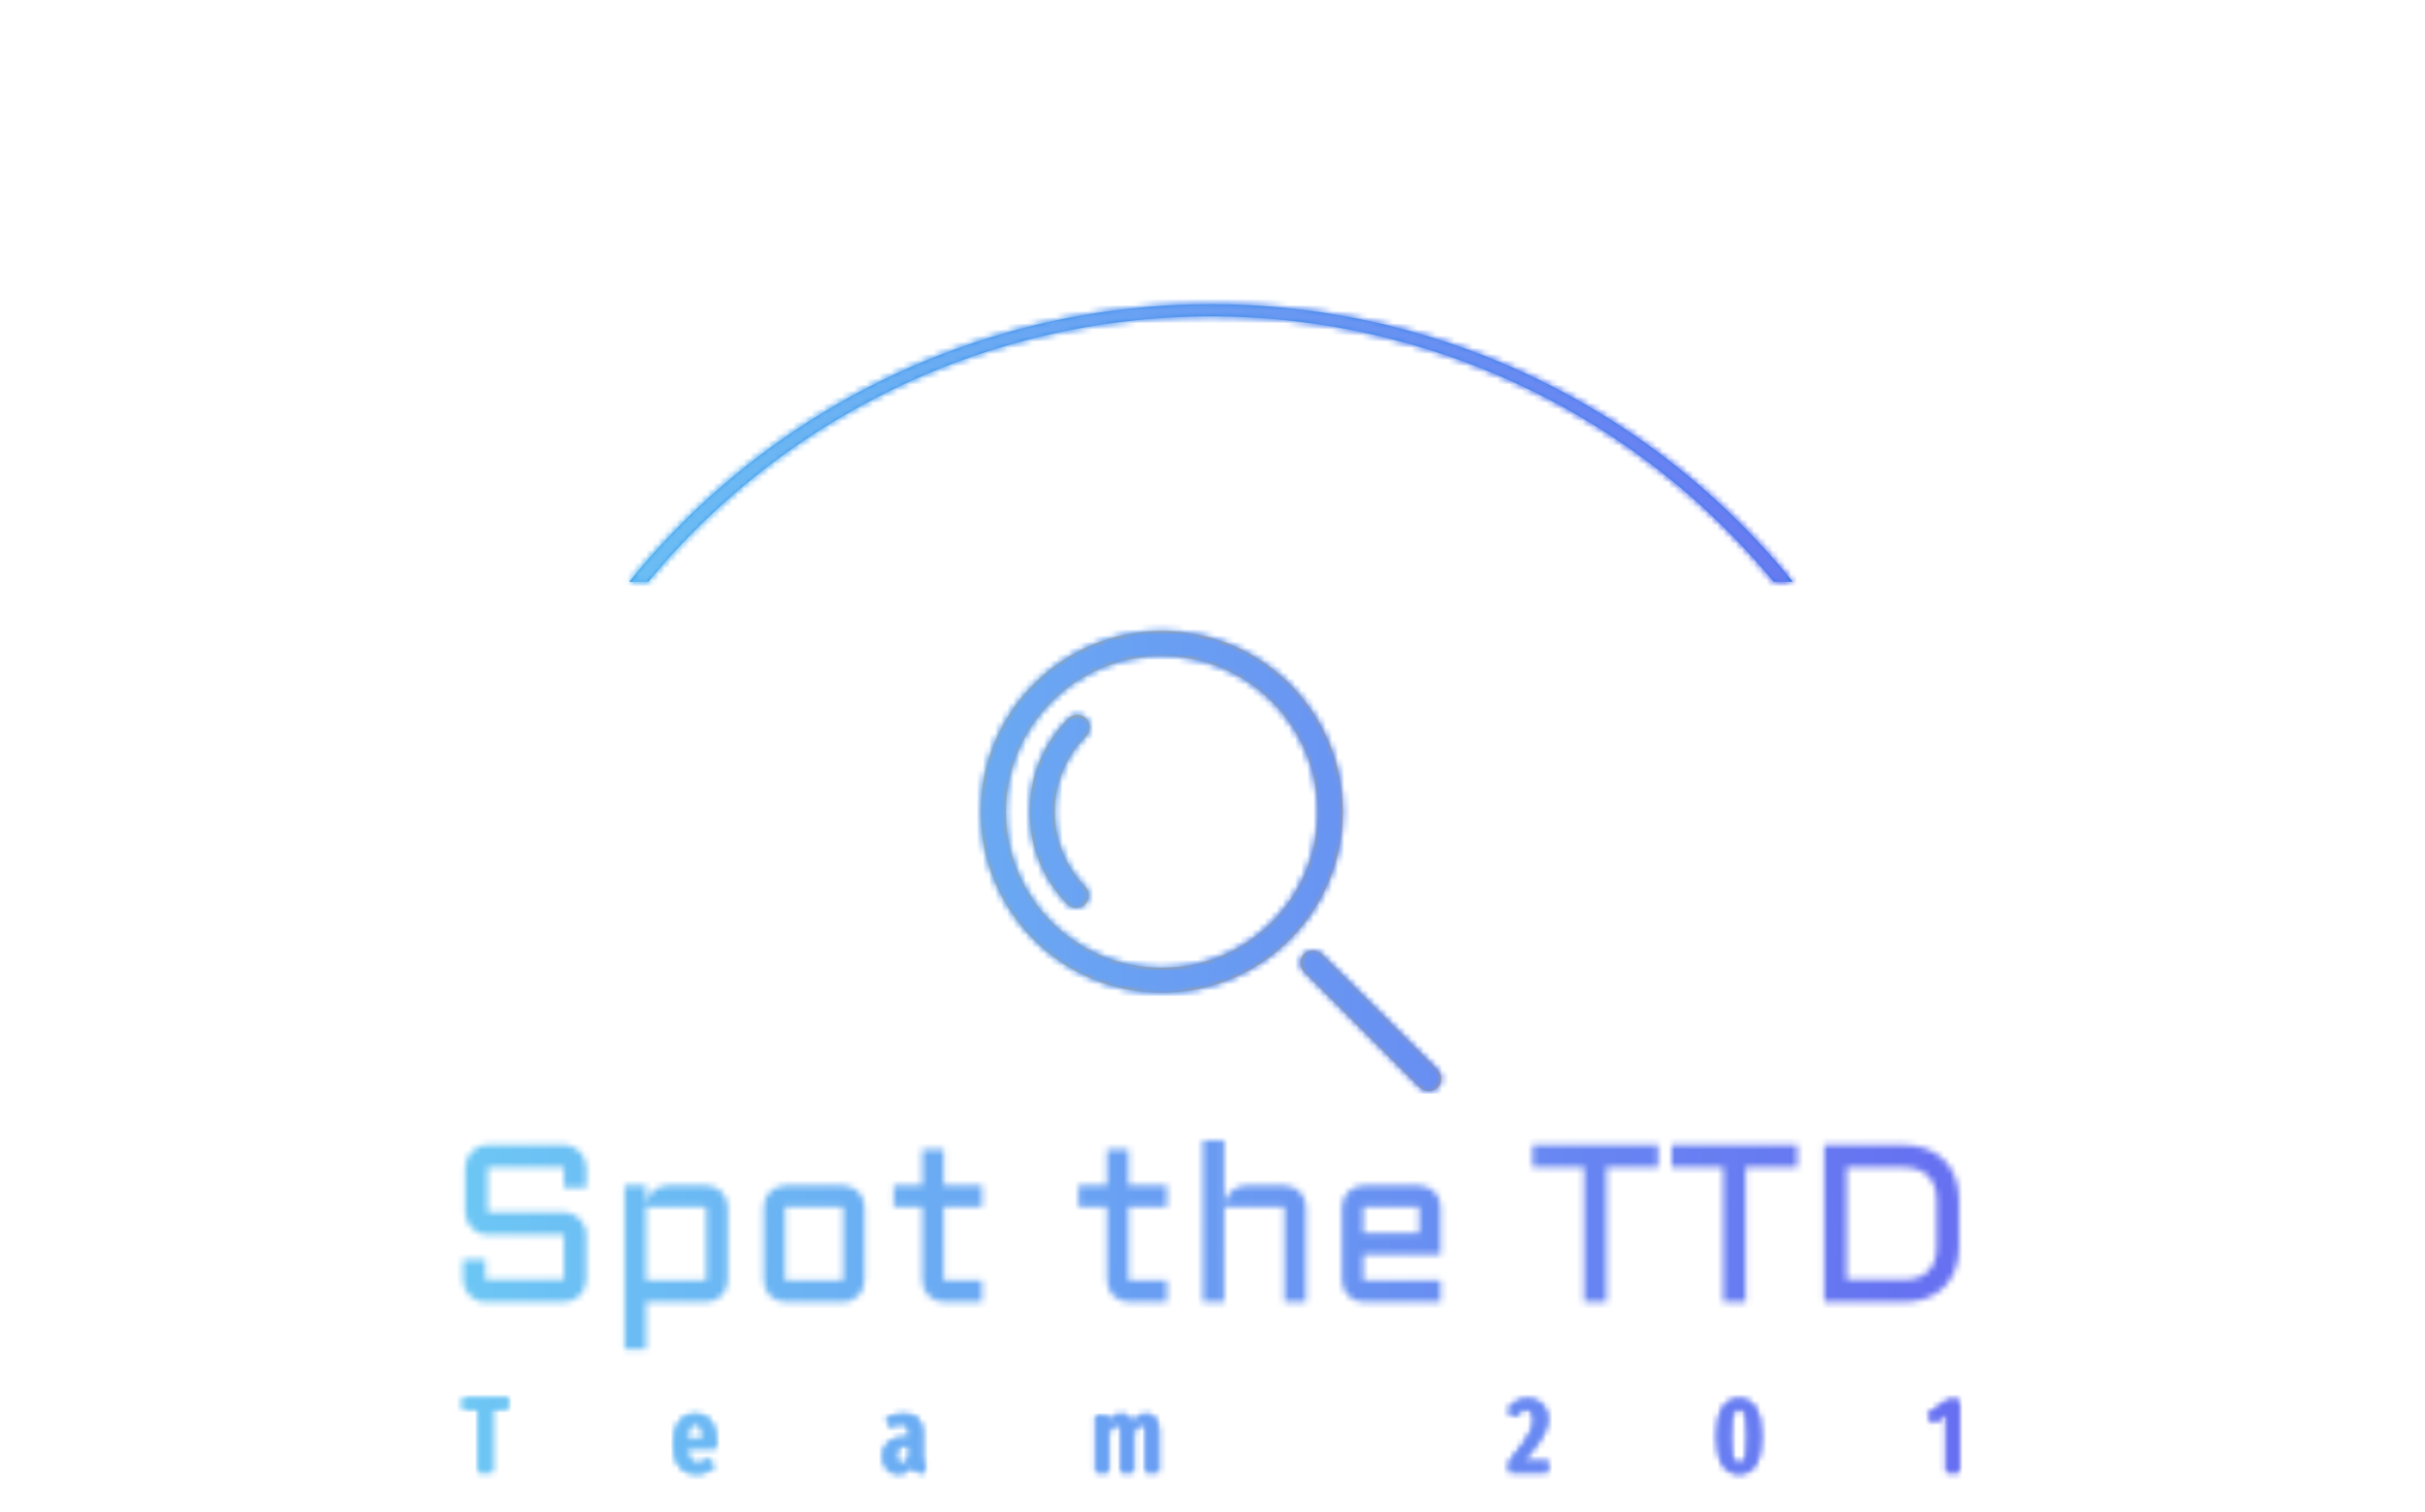 <svg xmlns="http://www.w3.org/2000/svg" version="1.1" xmlns:xlink="http://www.w3.org/1999/xlink" xmlns:svgjs="http://svgjs.dev/svgjs" width="2000" height="1247" viewBox="0 0 2000 1247"><g transform="matrix(1,0,0,1,-1.212,244.463)"><svg viewBox="0 0 396 247" data-background-color="#0b2943" preserveAspectRatio="xMidYMid meet" height="1247" width="2000" xmlns="http://www.w3.org/2000/svg" xmlns:xlink="http://www.w3.org/1999/xlink"><g id="tight-bounds" transform="matrix(1,0,0,1,0.24,-0.1)"><svg viewBox="0 0 395.52 247.2" height="247.2" width="395.52"><g><svg></svg></g><g><svg viewBox="0 0 395.52 247.2" height="247.2" width="395.52"><g transform="matrix(1,0,0,1,75.544,54.768)"><svg viewBox="0 0 244.431 137.665" height="137.665" width="244.431"><g><svg viewBox="0 0 244.431 137.665" height="137.665" width="244.431"><g transform="matrix(1,0,0,1,0,83.25)"><svg viewBox="0 0 244.431 54.415" height="54.415" width="244.431"><g id="textblocktransform"><svg viewBox="0 0 244.431 54.415" height="54.415" width="244.431" id="textblock"><g><svg viewBox="0 0 244.431 34.093" height="34.093" width="244.431"><g transform="matrix(1,0,0,1,0,0)"><svg width="244.431" viewBox="4 -36.01 333.42 46.51" height="34.093" data-palette-color="url(#872e5a3e-8627-41da-8c2d-63936bee1890)"></svg></g></svg></g><g transform="matrix(1,0,0,1,0,42.141)"><svg viewBox="0 0 244.431 12.273" height="12.273" width="244.431"><g transform="matrix(1,0,0,1,0,0)"><svg width="244.431" viewBox="0.4 -34.55 703.01 35.3" height="12.273" data-palette-color="url(#b297b1ea-d342-450c-a66c-5e5a397fcadf)"></svg></g></svg></g></svg></g></svg></g><g transform="matrix(1,0,0,1,84.616,0)"><svg viewBox="0 0 75.2 75.201" height="75.201" width="75.2"><g><svg xmlns="http://www.w3.org/2000/svg" xmlns:xlink="http://www.w3.org/1999/xlink" version="1.1" x="0" y="0" viewBox="0.027 0.027 23.947 23.947" style="enable-background:new 0 0 24 24;" xml:space="preserve" height="75.201" width="75.2" class="icon-icon-0" data-fill-palette-color="accent" id="icon-0"><g fill="#ffa500" data-fill-palette-color="accent"><g fill="#ffa500" data-fill-palette-color="accent"><path d="M9.439 18.852c-5.19 0-9.412-4.223-9.412-9.413s4.222-9.412 9.412-9.412 9.413 4.222 9.413 9.412S14.629 18.852 9.439 18.852zM9.439 1.327c-4.473 0-8.112 3.639-8.112 8.112s3.639 8.112 8.112 8.112 8.112-3.639 8.112-8.112S13.912 1.327 9.439 1.327z" fill="#ffa500" data-fill-palette-color="accent"></path></g><g fill="#ffa500" data-fill-palette-color="accent"><path d="M4.99 14.438c-0.169 0-0.337-0.065-0.465-0.196C3.263 12.95 2.568 11.245 2.568 9.44c0-1.836 0.715-3.562 2.013-4.859 0.254-0.254 0.665-0.254 0.919 0s0.254 0.665 0 0.919C4.447 6.552 3.868 7.951 3.868 9.44c0 1.463 0.564 2.846 1.587 3.894 0.251 0.257 0.246 0.668-0.011 0.919C5.318 14.377 5.154 14.438 4.99 14.438z" fill="#ffa500" data-fill-palette-color="accent"></path></g><g fill="#ffa500" data-fill-palette-color="accent"><path d="M23.323 23.974c-0.166 0-0.333-0.063-0.46-0.19l-6.024-6.024c-0.254-0.254-0.254-0.666 0-0.92s0.666-0.254 0.92 0l6.024 6.024c0.254 0.254 0.254 0.666 0 0.92C23.656 23.91 23.489 23.974 23.323 23.974z" fill="#ffa500" data-fill-palette-color="accent"></path></g></g></svg></g></svg></g><g></g></svg></g></svg></g><g><path d="M102.755 46.719A122.216 122.216 0 0 1 292.765 46.719L289.691 46.719A119.141 119.141 0 0 0 105.829 46.719L102.755 46.719M102.755 200.481A122.216 122.216 0 0 0 292.765 200.481L289.691 200.481A119.141 119.141 0 0 1 105.829 200.481L102.755 200.481" fill="#0074d9" stroke="transparent" data-fill-palette-color="tertiary"></path></g></svg></g><defs></defs><mask id="e224324a-5fdf-4995-a605-43f9048a8d25"><g id="SvgjsG3775"><svg viewBox="0 0 395.52 247.2" height="247.2" width="395.52"><g><svg></svg></g><g><svg viewBox="0 0 395.52 247.2" height="247.2" width="395.52"><g transform="matrix(1,0,0,1,75.544,54.768)"><svg viewBox="0 0 244.431 137.665" height="137.665" width="244.431"><g><svg viewBox="0 0 244.431 137.665" height="137.665" width="244.431"><g transform="matrix(1,0,0,1,0,83.25)"><svg viewBox="0 0 244.431 54.415" height="54.415" width="244.431"><g id="SvgjsG3774"><svg viewBox="0 0 244.431 54.415" height="54.415" width="244.431" id="SvgjsSvg3773"><g><svg viewBox="0 0 244.431 34.093" height="34.093" width="244.431"><g transform="matrix(1,0,0,1,0,0)"><svg width="244.431" viewBox="4 -36.01 333.42 46.51" height="34.093" data-palette-color="url(#872e5a3e-8627-41da-8c2d-63936bee1890)"><path d="M26.49-14.99L9.5-14.99Q8.47-14.99 7.56-15.39 6.64-15.8 5.96-16.47 5.27-17.14 4.88-18.05 4.49-18.97 4.49-20L4.49-20 4.49-30Q4.49-31.03 4.88-31.95 5.27-32.86 5.96-33.53 6.64-34.2 7.56-34.61 8.47-35.01 9.5-35.01L9.5-35.01 26.49-35.01Q27.51-35.01 28.43-34.61 29.35-34.2 30.03-33.53 30.71-32.86 31.1-31.95 31.49-31.03 31.49-30L31.49-30 31.49-25.49 26.49-25.49 26.49-30 9.5-30 9.5-20 26.49-20Q27.51-20 28.43-19.6 29.35-19.21 30.03-18.53 30.71-17.85 31.1-16.93 31.49-16.02 31.49-14.99L31.49-14.99 31.49-5Q31.49-3.98 31.1-3.06 30.71-2.15 30.03-1.46 29.35-0.78 28.43-0.39 27.51 0 26.49 0L26.49 0 9.01 0Q7.98 0 7.07-0.39 6.15-0.78 5.47-1.46 4.79-2.15 4.39-3.06 4-3.98 4-5L4-5 4-9.5 9.01-9.5 9.01-5 26.49-5 26.49-14.99ZM63.01-21.19L63.01-4.81Q63.01-3.81 62.63-2.93 62.25-2.05 61.61-1.4 60.96-0.76 60.08-0.38 59.2 0 58.2 0L58.2 0 44.8 0 44.8 10.5 40.01 10.5 40.01-26 44.8-26 44.8-21.61Q44.87-22.53 45.29-23.33 45.7-24.12 46.34-24.72 46.97-25.32 47.81-25.66 48.65-26 49.61-26L49.61-26 58.2-26Q59.2-26 60.08-25.62 60.96-25.24 61.61-24.6 62.25-23.95 62.63-23.07 63.01-22.19 63.01-21.19L63.01-21.19ZM44.8-4.81L58.2-4.81 58.2-21.19 44.8-21.19 44.8-4.81ZM93.5-21.19L93.5-4.81Q93.5-3.81 93.12-2.93 92.74-2.05 92.1-1.4 91.45-0.76 90.58-0.38 89.72 0 88.72 0L88.72 0 75.8 0Q74.82 0 73.95-0.38 73.07-0.76 72.42-1.4 71.77-2.05 71.39-2.93 71.02-3.81 71.02-4.81L71.02-4.81 71.02-21.19Q71.02-22.19 71.39-23.07 71.77-23.95 72.42-24.6 73.07-25.24 73.95-25.62 74.82-26 75.8-26L75.8-26 88.72-26Q89.72-26 90.58-25.62 91.45-25.24 92.1-24.6 92.74-23.95 93.12-23.07 93.5-22.19 93.5-21.19L93.5-21.19ZM88.72-21.19L75.8-21.19 75.8-4.81 88.72-4.81 88.72-21.19ZM99.99-21.19L99.99-26 106.34-26 106.34-34.01 111.15-34.01 111.15-26 119.69-26 119.69-21.19 111.15-21.19 111.15-4.81 119.69-4.81 119.69 0 111.15 0Q110.17 0 109.29-0.38 108.42-0.76 107.76-1.4 107.1-2.05 106.72-2.93 106.34-3.81 106.34-4.81L106.34-4.81 106.34-21.19 99.99-21.19ZM141.17-21.19L141.17-26 147.52-26 147.52-34.01 152.33-34.01 152.33-26 160.88-26 160.88-21.19 152.33-21.19 152.33-4.81 160.88-4.81 160.88 0 152.33 0Q151.35 0 150.48-0.38 149.6-0.76 148.94-1.4 148.28-2.05 147.9-2.93 147.52-3.81 147.52-4.81L147.52-4.81 147.52-21.19 141.17-21.19ZM191.88-21.19L191.88 0 187.07 0 187.07-21.19 173.67-21.19 173.67 0 168.88 0 168.88-36.01 173.67-36.01 173.67-21.41Q173.72-22.36 174.11-23.21 174.5-24.05 175.14-24.67 175.79-25.29 176.65-25.65 177.5-26 178.48-26L178.48-26 187.07-26Q188.07-26 188.95-25.62 189.83-25.24 190.48-24.6 191.12-23.95 191.5-23.07 191.88-22.19 191.88-21.19L191.88-21.19ZM221.88-21.19L221.88-10.55 204.67-10.55 204.67-4.81 221.88-4.81 221.88 0 204.67 0Q203.69 0 202.81-0.38 201.94-0.76 201.29-1.4 200.64-2.05 200.26-2.93 199.88-3.81 199.88-4.81L199.88-4.81 199.88-21.19Q199.88-22.19 200.26-23.07 200.64-23.95 201.29-24.6 201.94-25.24 202.81-25.62 203.69-26 204.67-26L204.67-26 217.07-26Q218.07-26 218.95-25.62 219.83-25.24 220.48-24.6 221.13-23.95 221.5-23.07 221.88-22.19 221.88-21.19L221.88-21.19ZM217.07-21.19L204.67-21.19 204.67-15.36 217.07-15.36 217.07-21.19ZM242.36-30L242.36-35.01 270.36-35.01 270.36-30 258.86-30 258.86 0 253.86 0 253.86-30 242.36-30ZM273.36-30L273.36-35.01 301.37-35.01 301.37-30 289.87-30 289.87 0 284.86 0 284.86-30 273.36-30ZM312.37-5L325.17-5Q328.66-5 330.54-6.88 332.42-8.76 332.42-12.26L332.42-12.26 332.42-22.75Q332.42-24.46 331.93-25.81 331.44-27.15 330.5-28.09 329.56-29.03 328.22-29.52 326.88-30 325.17-30L325.17-30 312.37-30 312.37-5ZM325.17 0L307.37 0 307.37-35.01 325.17-35.01Q327.98-35.01 330.23-34.14 332.49-33.28 334.09-31.68 335.69-30.08 336.56-27.81 337.42-25.54 337.42-22.75L337.42-22.75 337.42-12.26Q337.42-9.47 336.56-7.2 335.69-4.93 334.09-3.33 332.49-1.73 330.23-0.87 327.98 0 325.17 0L325.17 0Z" opacity="1" transform="matrix(1,0,0,1,0,0)" fill="white" class="wordmark-text-0" id="SvgjsPath3772"></path></svg></g></svg></g><g transform="matrix(1,0,0,1,0,42.141)"><svg viewBox="0 0 244.431 12.273" height="12.273" width="244.431"><g transform="matrix(1,0,0,1,0,0)"><svg width="244.431" viewBox="0.4 -34.55 703.01 35.3" height="12.273" data-palette-color="url(#b297b1ea-d342-450c-a66c-5e5a397fcadf)"><path d="M0.4-34.55L21.95-34.55 21.25-29.55 14.15-29.55 14.15 0 7.8 0 7.8-29.55 0.4-29.55 0.4-34.55ZM119.39-13.85Q119.39-13.4 119.24-11.3L119.24-11.3 105.59-11.3Q105.79-7.2 107.01-5.58 108.24-3.95 110.49-3.95L110.49-3.95Q112.04-3.95 113.29-4.48 114.54-5 115.99-6.15L115.99-6.15 118.54-2.65Q115.04 0.75 110.14 0.75L110.14 0.75Q104.94 0.75 102.16-2.85 99.39-6.45 99.39-13L99.39-13Q99.39-19.55 102.04-23.35 104.69-27.15 109.54-27.15L109.54-27.15Q114.19-27.15 116.79-23.78 119.39-20.4 119.39-13.85L119.39-13.85ZM113.39-15.3L113.39-15.65Q113.39-19.4 112.49-21.13 111.59-22.85 109.59-22.85L109.59-22.85Q107.74-22.85 106.76-21.18 105.79-19.5 105.59-15.3L105.59-15.3 113.39-15.3ZM216.28-6.4Q216.28-5.1 216.63-4.48 216.98-3.85 217.78-3.45L217.78-3.45 216.53 0.65Q214.48 0.4 213.25-0.45 212.03-1.3 211.43-3.05L211.43-3.05Q209.13 0.75 204.98 0.75L204.98 0.75Q201.68 0.75 199.73-1.48 197.78-3.7 197.78-7.4L197.78-7.4Q197.78-11.7 200.45-13.95 203.13-16.2 208.23-16.2L208.23-16.2 210.28-16.2 210.28-18.05Q210.28-20.55 209.4-21.58 208.53-22.6 206.58-22.6L206.58-22.6Q204.23-22.6 200.73-21.3L200.73-21.3 199.33-25.3Q201.33-26.2 203.48-26.68 205.63-27.15 207.58-27.15L207.58-27.15Q216.28-27.15 216.28-18.35L216.28-18.35 216.28-6.4ZM206.63-3.7Q209.03-3.7 210.28-7L210.28-7 210.28-12.55 208.83-12.55Q206.28-12.55 205.1-11.4 203.93-10.25 203.93-7.85L203.93-7.85Q203.93-5.8 204.63-4.75 205.33-3.7 206.63-3.7L206.63-3.7ZM321.41-27.15Q324.06-27.15 325.66-25.1 327.26-23.05 327.26-19.6L327.26-19.6 327.26 0 321.21 0 321.21-18.95Q321.21-20.85 320.71-21.68 320.21-22.5 319.26-22.5L319.26-22.5Q317.31-22.5 315.51-18.8L315.51-18.8 315.51 0 309.51 0 309.51-18.95Q309.51-22.5 307.61-22.5L307.61-22.5Q305.56-22.5 303.81-18.8L303.81-18.8 303.81 0 297.76 0 297.76-26.45 303.11-26.45 303.51-23.05Q306.11-27.15 309.76-27.15L309.76-27.15Q311.61-27.15 312.96-26 314.31-24.85 315.01-22.75L315.01-22.75Q317.66-27.15 321.41-27.15L321.41-27.15ZM500.44-34.25Q503.39-34.25 505.54-33.05 507.69-31.85 508.79-29.78 509.89-27.7 509.89-25.1L509.89-25.1Q509.89-22.2 508.89-19.6 507.89-17 505.54-13.68 503.19-10.35 498.59-4.9L498.59-4.9 510.49-4.9 509.84 0 492.04 0 492.04-4.55Q496.99-10.75 499.36-14.13 501.74-17.5 502.66-19.85 503.59-22.2 503.59-24.75L503.59-24.75Q503.59-27.05 502.59-28.23 501.59-29.4 499.84-29.4L499.84-29.4Q498.39-29.4 497.26-28.63 496.14-27.85 494.79-26.05L494.79-26.05 491.14-28.8Q494.69-34.25 500.44-34.25L500.44-34.25ZM600.08-34.25Q605.13-34.25 607.73-29.9 610.33-25.55 610.33-16.8L610.33-16.8Q610.33 0.75 600.08 0.75L600.08 0.75Q589.73 0.75 589.73-16.8L589.73-16.8Q589.73-34.25 600.08-34.25L600.08-34.25ZM600.08-29.6Q598.63-29.6 597.75-28.48 596.88-27.35 596.45-24.58 596.03-21.8 596.03-16.8L596.03-16.8Q596.03-11.75 596.45-8.97 596.88-6.2 597.75-5.08 598.63-3.95 600.08-3.95L600.08-3.95Q601.53-3.95 602.38-5.08 603.23-6.2 603.63-8.97 604.03-11.75 604.03-16.8L604.03-16.8Q604.03-21.85 603.63-24.6 603.23-27.35 602.38-28.48 601.53-29.6 600.08-29.6L600.08-29.6ZM697.91-33.6L703.41-33.6 703.41 0 697.41 0 697.41-27.45 691.41-23.05 688.66-26.95 697.91-33.6Z" opacity="1" transform="matrix(1,0,0,1,0,0)" fill="black" class="slogan-text-1" id="SvgjsPath3771"></path></svg></g></svg></g></svg></g></svg></g><g transform="matrix(1,0,0,1,84.616,0)"><svg viewBox="0 0 75.2 75.201" height="75.201" width="75.2"><g><svg xmlns="http://www.w3.org/2000/svg" xmlns:xlink="http://www.w3.org/1999/xlink" version="1.1" x="0" y="0" viewBox="0.027 0.027 23.947 23.947" style="enable-background:new 0 0 24 24;" xml:space="preserve" height="75.201" width="75.2" class="icon-icon-0" data-fill-palette-color="accent" id="SvgjsSvg3770"><g fill="black"><g fill="black"><path d="M9.439 18.852c-5.19 0-9.412-4.223-9.412-9.413s4.222-9.412 9.412-9.412 9.413 4.222 9.413 9.412S14.629 18.852 9.439 18.852zM9.439 1.327c-4.473 0-8.112 3.639-8.112 8.112s3.639 8.112 8.112 8.112 8.112-3.639 8.112-8.112S13.912 1.327 9.439 1.327z" fill="black"></path></g><g fill="black"><path d="M4.99 14.438c-0.169 0-0.337-0.065-0.465-0.196C3.263 12.95 2.568 11.245 2.568 9.44c0-1.836 0.715-3.562 2.013-4.859 0.254-0.254 0.665-0.254 0.919 0s0.254 0.665 0 0.919C4.447 6.552 3.868 7.951 3.868 9.44c0 1.463 0.564 2.846 1.587 3.894 0.251 0.257 0.246 0.668-0.011 0.919C5.318 14.377 5.154 14.438 4.99 14.438z" fill="black"></path></g><g fill="black"><path d="M23.323 23.974c-0.166 0-0.333-0.063-0.46-0.19l-6.024-6.024c-0.254-0.254-0.254-0.666 0-0.92s0.666-0.254 0.92 0l6.024 6.024c0.254 0.254 0.254 0.666 0 0.92C23.656 23.91 23.489 23.974 23.323 23.974z" fill="black"></path></g></g></svg></g></svg></g><g></g></svg></g></svg></g><g><path d="M102.755 46.719A122.216 122.216 0 0 1 292.765 46.719L289.691 46.719A119.141 119.141 0 0 0 105.829 46.719L102.755 46.719M102.755 200.481A122.216 122.216 0 0 0 292.765 200.481L289.691 200.481A119.141 119.141 0 0 1 105.829 200.481L102.755 200.481" fill="black" stroke="transparent"></path></g></svg></g><defs><mask></mask></defs></svg><rect width="395.52" height="247.2" fill="black" stroke="none" visibility="hidden"></rect></g></mask><linearGradient x1="0" x2="1" y1="0.578" y2="0.595" id="872e5a3e-8627-41da-8c2d-63936bee1890"><stop stop-color="#6ee2f5" offset="0"></stop><stop stop-color="#6454f0" offset="1"></stop></linearGradient><rect width="395.52" height="247.2" fill="url(#872e5a3e-8627-41da-8c2d-63936bee1890)" mask="url(#e224324a-5fdf-4995-a605-43f9048a8d25)" data-fill-palette-color="primary"></rect><mask id="619b29c7-03a2-41e8-a105-e50a61a1ebb5"><g id="SvgjsG3786"><svg viewBox="0 0 395.52 247.2" height="247.2" width="395.52"><g><svg></svg></g><g><svg viewBox="0 0 395.52 247.2" height="247.2" width="395.52"><g transform="matrix(1,0,0,1,75.544,54.768)"><svg viewBox="0 0 244.431 137.665" height="137.665" width="244.431"><g><svg viewBox="0 0 244.431 137.665" height="137.665" width="244.431"><g transform="matrix(1,0,0,1,0,83.25)"><svg viewBox="0 0 244.431 54.415" height="54.415" width="244.431"><g id="SvgjsG3785"><svg viewBox="0 0 244.431 54.415" height="54.415" width="244.431" id="SvgjsSvg3784"><g><svg viewBox="0 0 244.431 34.093" height="34.093" width="244.431"><g transform="matrix(1,0,0,1,0,0)"><svg width="244.431" viewBox="4 -36.01 333.42 46.51" height="34.093" data-palette-color="url(#872e5a3e-8627-41da-8c2d-63936bee1890)"></svg></g></svg></g><g transform="matrix(1,0,0,1,0,42.141)"><svg viewBox="0 0 244.431 12.273" height="12.273" width="244.431"><g transform="matrix(1,0,0,1,0,0)"><svg width="244.431" viewBox="0.4 -34.55 703.01 35.3" height="12.273" data-palette-color="url(#b297b1ea-d342-450c-a66c-5e5a397fcadf)"><path d="M0.4-34.55L21.95-34.55 21.25-29.55 14.15-29.55 14.15 0 7.8 0 7.8-29.55 0.4-29.55 0.4-34.55ZM119.39-13.85Q119.39-13.4 119.24-11.3L119.24-11.3 105.59-11.3Q105.79-7.2 107.01-5.58 108.24-3.95 110.49-3.95L110.49-3.95Q112.04-3.95 113.29-4.48 114.54-5 115.99-6.15L115.99-6.15 118.54-2.65Q115.04 0.75 110.14 0.75L110.14 0.75Q104.94 0.75 102.16-2.85 99.39-6.45 99.39-13L99.39-13Q99.39-19.55 102.04-23.35 104.69-27.15 109.54-27.15L109.54-27.15Q114.19-27.15 116.79-23.78 119.39-20.4 119.39-13.85L119.39-13.85ZM113.39-15.3L113.39-15.65Q113.39-19.4 112.49-21.13 111.59-22.85 109.59-22.85L109.59-22.85Q107.74-22.85 106.76-21.18 105.79-19.5 105.59-15.3L105.59-15.3 113.39-15.3ZM216.28-6.4Q216.28-5.1 216.63-4.48 216.98-3.85 217.78-3.45L217.78-3.45 216.53 0.65Q214.48 0.4 213.25-0.45 212.03-1.3 211.43-3.05L211.43-3.05Q209.13 0.75 204.98 0.75L204.98 0.75Q201.68 0.75 199.73-1.48 197.78-3.7 197.78-7.4L197.78-7.4Q197.78-11.7 200.45-13.95 203.13-16.2 208.23-16.2L208.23-16.2 210.28-16.2 210.28-18.05Q210.28-20.55 209.4-21.58 208.53-22.6 206.58-22.6L206.58-22.6Q204.23-22.6 200.73-21.3L200.73-21.3 199.33-25.3Q201.33-26.2 203.48-26.68 205.63-27.15 207.58-27.15L207.58-27.15Q216.28-27.15 216.28-18.35L216.28-18.35 216.28-6.4ZM206.63-3.7Q209.03-3.7 210.28-7L210.28-7 210.28-12.55 208.83-12.55Q206.28-12.55 205.1-11.4 203.93-10.25 203.93-7.85L203.93-7.85Q203.93-5.8 204.63-4.75 205.33-3.7 206.63-3.7L206.63-3.7ZM321.41-27.15Q324.06-27.15 325.66-25.1 327.26-23.05 327.26-19.6L327.26-19.6 327.26 0 321.21 0 321.21-18.95Q321.21-20.85 320.71-21.68 320.21-22.5 319.26-22.5L319.26-22.5Q317.31-22.5 315.51-18.8L315.51-18.8 315.51 0 309.51 0 309.51-18.95Q309.51-22.5 307.61-22.5L307.61-22.5Q305.56-22.5 303.81-18.8L303.81-18.8 303.81 0 297.76 0 297.76-26.45 303.11-26.45 303.51-23.05Q306.11-27.15 309.76-27.15L309.76-27.15Q311.61-27.15 312.96-26 314.31-24.85 315.01-22.75L315.01-22.75Q317.66-27.15 321.41-27.15L321.41-27.15ZM500.44-34.25Q503.39-34.25 505.54-33.05 507.69-31.85 508.79-29.78 509.89-27.7 509.89-25.1L509.89-25.1Q509.89-22.2 508.89-19.6 507.89-17 505.54-13.68 503.19-10.35 498.59-4.9L498.59-4.9 510.49-4.9 509.84 0 492.04 0 492.04-4.55Q496.99-10.75 499.36-14.13 501.74-17.5 502.66-19.85 503.59-22.2 503.59-24.75L503.59-24.75Q503.59-27.05 502.59-28.23 501.59-29.4 499.84-29.4L499.84-29.4Q498.39-29.4 497.26-28.63 496.14-27.85 494.79-26.05L494.79-26.05 491.14-28.8Q494.69-34.25 500.44-34.25L500.44-34.25ZM600.08-34.25Q605.13-34.25 607.73-29.9 610.33-25.55 610.33-16.8L610.33-16.8Q610.33 0.75 600.08 0.75L600.08 0.75Q589.73 0.75 589.73-16.8L589.73-16.8Q589.73-34.25 600.08-34.25L600.08-34.25ZM600.08-29.6Q598.63-29.6 597.75-28.48 596.88-27.35 596.45-24.58 596.03-21.8 596.03-16.8L596.03-16.8Q596.03-11.75 596.45-8.97 596.88-6.2 597.75-5.08 598.63-3.95 600.08-3.95L600.08-3.95Q601.53-3.95 602.38-5.08 603.23-6.2 603.63-8.97 604.03-11.75 604.03-16.8L604.03-16.8Q604.03-21.85 603.63-24.6 603.23-27.35 602.38-28.48 601.53-29.6 600.08-29.6L600.08-29.6ZM697.91-33.6L703.41-33.6 703.41 0 697.41 0 697.41-27.45 691.41-23.05 688.66-26.95 697.91-33.6Z" opacity="1" transform="matrix(1,0,0,1,0,0)" fill="white" class="slogan-text-1" id="SvgjsPath3783"></path></svg></g></svg></g></svg></g></svg></g><g transform="matrix(1,0,0,1,84.616,0)"><svg viewBox="0 0 75.2 75.201" height="75.201" width="75.2"><g><svg xmlns="http://www.w3.org/2000/svg" xmlns:xlink="http://www.w3.org/1999/xlink" version="1.1" x="0" y="0" viewBox="0.027 0.027 23.947 23.947" style="enable-background:new 0 0 24 24;" xml:space="preserve" height="75.201" width="75.2" class="icon-icon-0" data-fill-palette-color="accent" id="SvgjsSvg3782"><g fill="black"><g fill="black"><path d="M9.439 18.852c-5.19 0-9.412-4.223-9.412-9.413s4.222-9.412 9.412-9.412 9.413 4.222 9.413 9.412S14.629 18.852 9.439 18.852zM9.439 1.327c-4.473 0-8.112 3.639-8.112 8.112s3.639 8.112 8.112 8.112 8.112-3.639 8.112-8.112S13.912 1.327 9.439 1.327z" fill="black"></path></g><g fill="black"><path d="M4.99 14.438c-0.169 0-0.337-0.065-0.465-0.196C3.263 12.95 2.568 11.245 2.568 9.44c0-1.836 0.715-3.562 2.013-4.859 0.254-0.254 0.665-0.254 0.919 0s0.254 0.665 0 0.919C4.447 6.552 3.868 7.951 3.868 9.44c0 1.463 0.564 2.846 1.587 3.894 0.251 0.257 0.246 0.668-0.011 0.919C5.318 14.377 5.154 14.438 4.99 14.438z" fill="black"></path></g><g fill="black"><path d="M23.323 23.974c-0.166 0-0.333-0.063-0.46-0.19l-6.024-6.024c-0.254-0.254-0.254-0.666 0-0.92s0.666-0.254 0.92 0l6.024 6.024c0.254 0.254 0.254 0.666 0 0.92C23.656 23.91 23.489 23.974 23.323 23.974z" fill="black"></path></g></g></svg></g></svg></g><g></g></svg></g></svg></g><g><path d="M102.755 46.719A122.216 122.216 0 0 1 292.765 46.719L289.691 46.719A119.141 119.141 0 0 0 105.829 46.719L102.755 46.719M102.755 200.481A122.216 122.216 0 0 0 292.765 200.481L289.691 200.481A119.141 119.141 0 0 1 105.829 200.481L102.755 200.481" fill="black" stroke="transparent"></path></g></svg></g><defs><mask></mask></defs><mask><g id="SvgjsG3781"><svg viewBox="0 0 395.52 247.2" height="247.2" width="395.52"><g><svg></svg></g><g><svg viewBox="0 0 395.52 247.2" height="247.2" width="395.52"><g transform="matrix(1,0,0,1,75.544,54.768)"><svg viewBox="0 0 244.431 137.665" height="137.665" width="244.431"><g><svg viewBox="0 0 244.431 137.665" height="137.665" width="244.431"><g transform="matrix(1,0,0,1,0,83.25)"><svg viewBox="0 0 244.431 54.415" height="54.415" width="244.431"><g id="SvgjsG3780"><svg viewBox="0 0 244.431 54.415" height="54.415" width="244.431" id="SvgjsSvg3779"><g><svg viewBox="0 0 244.431 34.093" height="34.093" width="244.431"><g transform="matrix(1,0,0,1,0,0)"><svg width="244.431" viewBox="4 -36.01 333.42 46.51" height="34.093" data-palette-color="url(#872e5a3e-8627-41da-8c2d-63936bee1890)"><path d="M26.49-14.99L9.5-14.99Q8.47-14.99 7.56-15.39 6.64-15.8 5.96-16.47 5.27-17.14 4.88-18.05 4.49-18.97 4.49-20L4.49-20 4.49-30Q4.49-31.03 4.88-31.95 5.27-32.86 5.96-33.53 6.64-34.2 7.56-34.61 8.47-35.01 9.5-35.01L9.5-35.01 26.49-35.01Q27.51-35.01 28.43-34.61 29.35-34.2 30.03-33.53 30.71-32.86 31.1-31.95 31.49-31.03 31.49-30L31.49-30 31.49-25.49 26.49-25.49 26.49-30 9.5-30 9.5-20 26.49-20Q27.51-20 28.43-19.6 29.35-19.21 30.03-18.53 30.71-17.85 31.1-16.93 31.49-16.02 31.49-14.99L31.49-14.99 31.49-5Q31.49-3.98 31.1-3.06 30.71-2.15 30.03-1.46 29.35-0.78 28.43-0.39 27.51 0 26.49 0L26.49 0 9.01 0Q7.98 0 7.07-0.39 6.15-0.78 5.47-1.46 4.79-2.15 4.39-3.06 4-3.98 4-5L4-5 4-9.5 9.01-9.5 9.01-5 26.49-5 26.49-14.99ZM63.01-21.19L63.01-4.81Q63.01-3.81 62.63-2.93 62.25-2.05 61.61-1.4 60.96-0.76 60.08-0.38 59.2 0 58.2 0L58.2 0 44.8 0 44.8 10.5 40.01 10.5 40.01-26 44.8-26 44.8-21.61Q44.87-22.53 45.29-23.33 45.7-24.12 46.34-24.72 46.97-25.32 47.81-25.66 48.65-26 49.61-26L49.61-26 58.2-26Q59.2-26 60.08-25.62 60.96-25.24 61.61-24.6 62.25-23.95 62.63-23.07 63.01-22.19 63.01-21.19L63.01-21.19ZM44.8-4.81L58.2-4.81 58.2-21.19 44.8-21.19 44.8-4.81ZM93.5-21.19L93.5-4.81Q93.5-3.81 93.12-2.93 92.74-2.05 92.1-1.4 91.45-0.76 90.58-0.38 89.72 0 88.72 0L88.72 0 75.8 0Q74.82 0 73.95-0.38 73.07-0.76 72.42-1.4 71.77-2.05 71.39-2.93 71.02-3.81 71.02-4.81L71.02-4.81 71.02-21.19Q71.02-22.19 71.39-23.07 71.77-23.95 72.42-24.6 73.07-25.24 73.95-25.62 74.82-26 75.8-26L75.8-26 88.72-26Q89.72-26 90.58-25.62 91.45-25.24 92.1-24.6 92.74-23.95 93.12-23.07 93.5-22.19 93.5-21.19L93.5-21.19ZM88.72-21.19L75.8-21.19 75.8-4.81 88.72-4.81 88.72-21.19ZM99.99-21.19L99.99-26 106.34-26 106.34-34.01 111.15-34.01 111.15-26 119.69-26 119.69-21.19 111.15-21.19 111.15-4.81 119.69-4.81 119.69 0 111.15 0Q110.17 0 109.29-0.38 108.42-0.76 107.76-1.4 107.1-2.05 106.72-2.93 106.34-3.81 106.34-4.81L106.34-4.81 106.34-21.19 99.99-21.19ZM141.17-21.19L141.17-26 147.52-26 147.52-34.01 152.33-34.01 152.33-26 160.88-26 160.88-21.19 152.33-21.19 152.33-4.81 160.88-4.81 160.88 0 152.33 0Q151.35 0 150.48-0.38 149.6-0.76 148.94-1.4 148.28-2.05 147.9-2.93 147.52-3.81 147.52-4.81L147.52-4.81 147.52-21.19 141.17-21.19ZM191.88-21.19L191.88 0 187.07 0 187.07-21.19 173.67-21.19 173.67 0 168.88 0 168.88-36.01 173.67-36.01 173.67-21.41Q173.72-22.36 174.11-23.21 174.5-24.05 175.14-24.67 175.79-25.29 176.65-25.65 177.5-26 178.48-26L178.48-26 187.07-26Q188.07-26 188.95-25.62 189.83-25.24 190.48-24.6 191.12-23.95 191.5-23.07 191.88-22.19 191.88-21.19L191.88-21.19ZM221.88-21.19L221.88-10.55 204.67-10.55 204.67-4.81 221.88-4.81 221.88 0 204.67 0Q203.69 0 202.81-0.38 201.94-0.76 201.29-1.4 200.64-2.05 200.26-2.93 199.88-3.81 199.88-4.81L199.88-4.81 199.88-21.19Q199.88-22.19 200.26-23.07 200.64-23.95 201.29-24.6 201.94-25.24 202.81-25.62 203.69-26 204.67-26L204.67-26 217.07-26Q218.07-26 218.95-25.62 219.83-25.24 220.48-24.6 221.13-23.95 221.5-23.07 221.88-22.19 221.88-21.19L221.88-21.19ZM217.07-21.19L204.67-21.19 204.67-15.36 217.07-15.36 217.07-21.19ZM242.36-30L242.36-35.01 270.36-35.01 270.36-30 258.86-30 258.86 0 253.86 0 253.86-30 242.36-30ZM273.36-30L273.36-35.01 301.37-35.01 301.37-30 289.87-30 289.87 0 284.86 0 284.86-30 273.36-30ZM312.37-5L325.17-5Q328.66-5 330.54-6.88 332.42-8.76 332.42-12.26L332.42-12.26 332.42-22.75Q332.42-24.46 331.93-25.81 331.44-27.15 330.5-28.09 329.56-29.03 328.22-29.52 326.88-30 325.17-30L325.17-30 312.37-30 312.37-5ZM325.17 0L307.37 0 307.37-35.01 325.17-35.01Q327.98-35.01 330.23-34.14 332.49-33.28 334.09-31.68 335.69-30.08 336.56-27.81 337.42-25.54 337.42-22.75L337.42-22.75 337.42-12.26Q337.42-9.47 336.56-7.2 335.69-4.93 334.09-3.33 332.49-1.73 330.23-0.87 327.98 0 325.17 0L325.17 0Z" opacity="1" transform="matrix(1,0,0,1,0,0)" fill="black" class="wordmark-text-0" id="SvgjsPath3778"></path></svg></g></svg></g><g transform="matrix(1,0,0,1,0,42.141)"><svg viewBox="0 0 244.431 12.273" height="12.273" width="244.431"><g transform="matrix(1,0,0,1,0,0)"><svg width="244.431" viewBox="0.4 -34.55 703.01 35.3" height="12.273" data-palette-color="url(#b297b1ea-d342-450c-a66c-5e5a397fcadf)"><path d="M0.4-34.55L21.95-34.55 21.25-29.55 14.15-29.55 14.15 0 7.8 0 7.8-29.55 0.4-29.55 0.4-34.55ZM119.39-13.85Q119.39-13.4 119.24-11.3L119.24-11.3 105.59-11.3Q105.79-7.2 107.01-5.58 108.24-3.95 110.49-3.95L110.49-3.95Q112.04-3.95 113.29-4.48 114.54-5 115.99-6.15L115.99-6.15 118.54-2.65Q115.04 0.75 110.14 0.75L110.14 0.75Q104.94 0.75 102.16-2.85 99.39-6.45 99.39-13L99.39-13Q99.39-19.55 102.04-23.35 104.69-27.15 109.54-27.15L109.54-27.15Q114.19-27.15 116.79-23.78 119.39-20.4 119.39-13.85L119.39-13.85ZM113.39-15.3L113.39-15.65Q113.39-19.4 112.49-21.13 111.59-22.85 109.59-22.85L109.59-22.85Q107.74-22.85 106.76-21.18 105.79-19.5 105.59-15.3L105.59-15.3 113.39-15.3ZM216.28-6.4Q216.28-5.1 216.63-4.48 216.98-3.85 217.78-3.45L217.78-3.45 216.53 0.65Q214.48 0.4 213.25-0.45 212.03-1.3 211.43-3.05L211.43-3.05Q209.13 0.75 204.98 0.75L204.98 0.75Q201.68 0.75 199.73-1.48 197.78-3.7 197.78-7.4L197.78-7.4Q197.78-11.7 200.45-13.95 203.13-16.2 208.23-16.2L208.23-16.2 210.28-16.2 210.28-18.05Q210.28-20.55 209.4-21.58 208.53-22.6 206.58-22.6L206.58-22.6Q204.23-22.6 200.73-21.3L200.73-21.3 199.33-25.3Q201.33-26.2 203.48-26.68 205.63-27.15 207.58-27.15L207.58-27.15Q216.28-27.15 216.28-18.35L216.28-18.35 216.28-6.4ZM206.63-3.7Q209.03-3.7 210.28-7L210.28-7 210.28-12.55 208.83-12.55Q206.28-12.55 205.1-11.4 203.93-10.25 203.93-7.85L203.93-7.85Q203.93-5.8 204.63-4.75 205.33-3.7 206.63-3.7L206.63-3.7ZM321.41-27.15Q324.06-27.15 325.66-25.1 327.26-23.05 327.26-19.6L327.26-19.6 327.26 0 321.21 0 321.21-18.95Q321.21-20.85 320.71-21.68 320.21-22.5 319.26-22.5L319.26-22.5Q317.31-22.5 315.51-18.8L315.51-18.8 315.51 0 309.51 0 309.51-18.95Q309.51-22.5 307.61-22.5L307.61-22.5Q305.56-22.5 303.81-18.8L303.81-18.8 303.81 0 297.76 0 297.76-26.45 303.11-26.45 303.51-23.05Q306.11-27.15 309.76-27.15L309.76-27.15Q311.61-27.15 312.96-26 314.31-24.85 315.01-22.75L315.01-22.75Q317.66-27.15 321.41-27.15L321.41-27.15ZM500.44-34.25Q503.39-34.25 505.54-33.05 507.69-31.85 508.79-29.78 509.89-27.7 509.89-25.1L509.89-25.1Q509.89-22.2 508.89-19.6 507.89-17 505.54-13.68 503.19-10.35 498.59-4.9L498.59-4.9 510.49-4.9 509.84 0 492.04 0 492.04-4.55Q496.99-10.75 499.36-14.13 501.74-17.5 502.66-19.85 503.59-22.2 503.59-24.75L503.59-24.75Q503.59-27.05 502.59-28.23 501.59-29.4 499.84-29.4L499.84-29.4Q498.39-29.4 497.26-28.63 496.14-27.85 494.79-26.05L494.79-26.05 491.14-28.8Q494.69-34.25 500.44-34.25L500.44-34.25ZM600.08-34.25Q605.13-34.25 607.73-29.9 610.33-25.55 610.33-16.8L610.33-16.8Q610.33 0.75 600.08 0.75L600.08 0.75Q589.73 0.75 589.73-16.8L589.73-16.8Q589.73-34.25 600.08-34.25L600.08-34.25ZM600.08-29.6Q598.63-29.6 597.75-28.48 596.88-27.35 596.45-24.58 596.03-21.8 596.03-16.8L596.03-16.8Q596.03-11.75 596.45-8.97 596.88-6.2 597.75-5.08 598.63-3.95 600.08-3.95L600.08-3.95Q601.53-3.95 602.38-5.08 603.23-6.2 603.63-8.97 604.03-11.75 604.03-16.8L604.03-16.8Q604.03-21.85 603.63-24.6 603.23-27.35 602.38-28.48 601.53-29.6 600.08-29.6L600.08-29.6ZM697.91-33.6L703.41-33.6 703.41 0 697.41 0 697.41-27.45 691.41-23.05 688.66-26.95 697.91-33.6Z" opacity="1" transform="matrix(1,0,0,1,0,0)" fill="black" class="slogan-text-1" id="SvgjsPath3777"></path></svg></g></svg></g></svg></g></svg></g><g transform="matrix(1,0,0,1,84.616,0)"><svg viewBox="0 0 75.2 75.201" height="75.201" width="75.2"><g><svg xmlns="http://www.w3.org/2000/svg" xmlns:xlink="http://www.w3.org/1999/xlink" version="1.1" x="0" y="0" viewBox="0.027 0.027 23.947 23.947" style="enable-background:new 0 0 24 24;" xml:space="preserve" height="75.201" width="75.2" class="icon-icon-0" data-fill-palette-color="accent" id="SvgjsSvg3776"><g fill="black"><g fill="black"><path d="M9.439 18.852c-5.19 0-9.412-4.223-9.412-9.413s4.222-9.412 9.412-9.412 9.413 4.222 9.413 9.412S14.629 18.852 9.439 18.852zM9.439 1.327c-4.473 0-8.112 3.639-8.112 8.112s3.639 8.112 8.112 8.112 8.112-3.639 8.112-8.112S13.912 1.327 9.439 1.327z" fill="black"></path></g><g fill="black"><path d="M4.99 14.438c-0.169 0-0.337-0.065-0.465-0.196C3.263 12.95 2.568 11.245 2.568 9.44c0-1.836 0.715-3.562 2.013-4.859 0.254-0.254 0.665-0.254 0.919 0s0.254 0.665 0 0.919C4.447 6.552 3.868 7.951 3.868 9.44c0 1.463 0.564 2.846 1.587 3.894 0.251 0.257 0.246 0.668-0.011 0.919C5.318 14.377 5.154 14.438 4.99 14.438z" fill="black"></path></g><g fill="black"><path d="M23.323 23.974c-0.166 0-0.333-0.063-0.46-0.19l-6.024-6.024c-0.254-0.254-0.254-0.666 0-0.92s0.666-0.254 0.92 0l6.024 6.024c0.254 0.254 0.254 0.666 0 0.92C23.656 23.91 23.489 23.974 23.323 23.974z" fill="black"></path></g></g></svg></g></svg></g><g></g></svg></g></svg></g><g><path d="M102.755 46.719A122.216 122.216 0 0 1 292.765 46.719L289.691 46.719A119.141 119.141 0 0 0 105.829 46.719L102.755 46.719M102.755 200.481A122.216 122.216 0 0 0 292.765 200.481L289.691 200.481A119.141 119.141 0 0 1 105.829 200.481L102.755 200.481" fill="black" stroke="transparent"></path></g></svg></g><defs><mask></mask></defs></svg><rect width="395.52" height="247.2" fill="black" stroke="none" visibility="hidden"></rect></g></mask></svg><rect width="395.52" height="247.2" fill="black" stroke="none" visibility="hidden"></rect></g></mask><linearGradient x1="0" x2="1" y1="0.578" y2="0.595" id="b297b1ea-d342-450c-a66c-5e5a397fcadf"><stop stop-color="#6ee2f5" offset="0"></stop><stop stop-color="#6454f0" offset="1"></stop></linearGradient><rect width="395.52" height="247.2" fill="url(#b297b1ea-d342-450c-a66c-5e5a397fcadf)" mask="url(#619b29c7-03a2-41e8-a105-e50a61a1ebb5)" data-fill-palette-color="secondary"></rect></svg><rect width="395.52" height="247.2" fill="none" stroke="none" visibility="hidden"></rect></g></svg></g></svg>